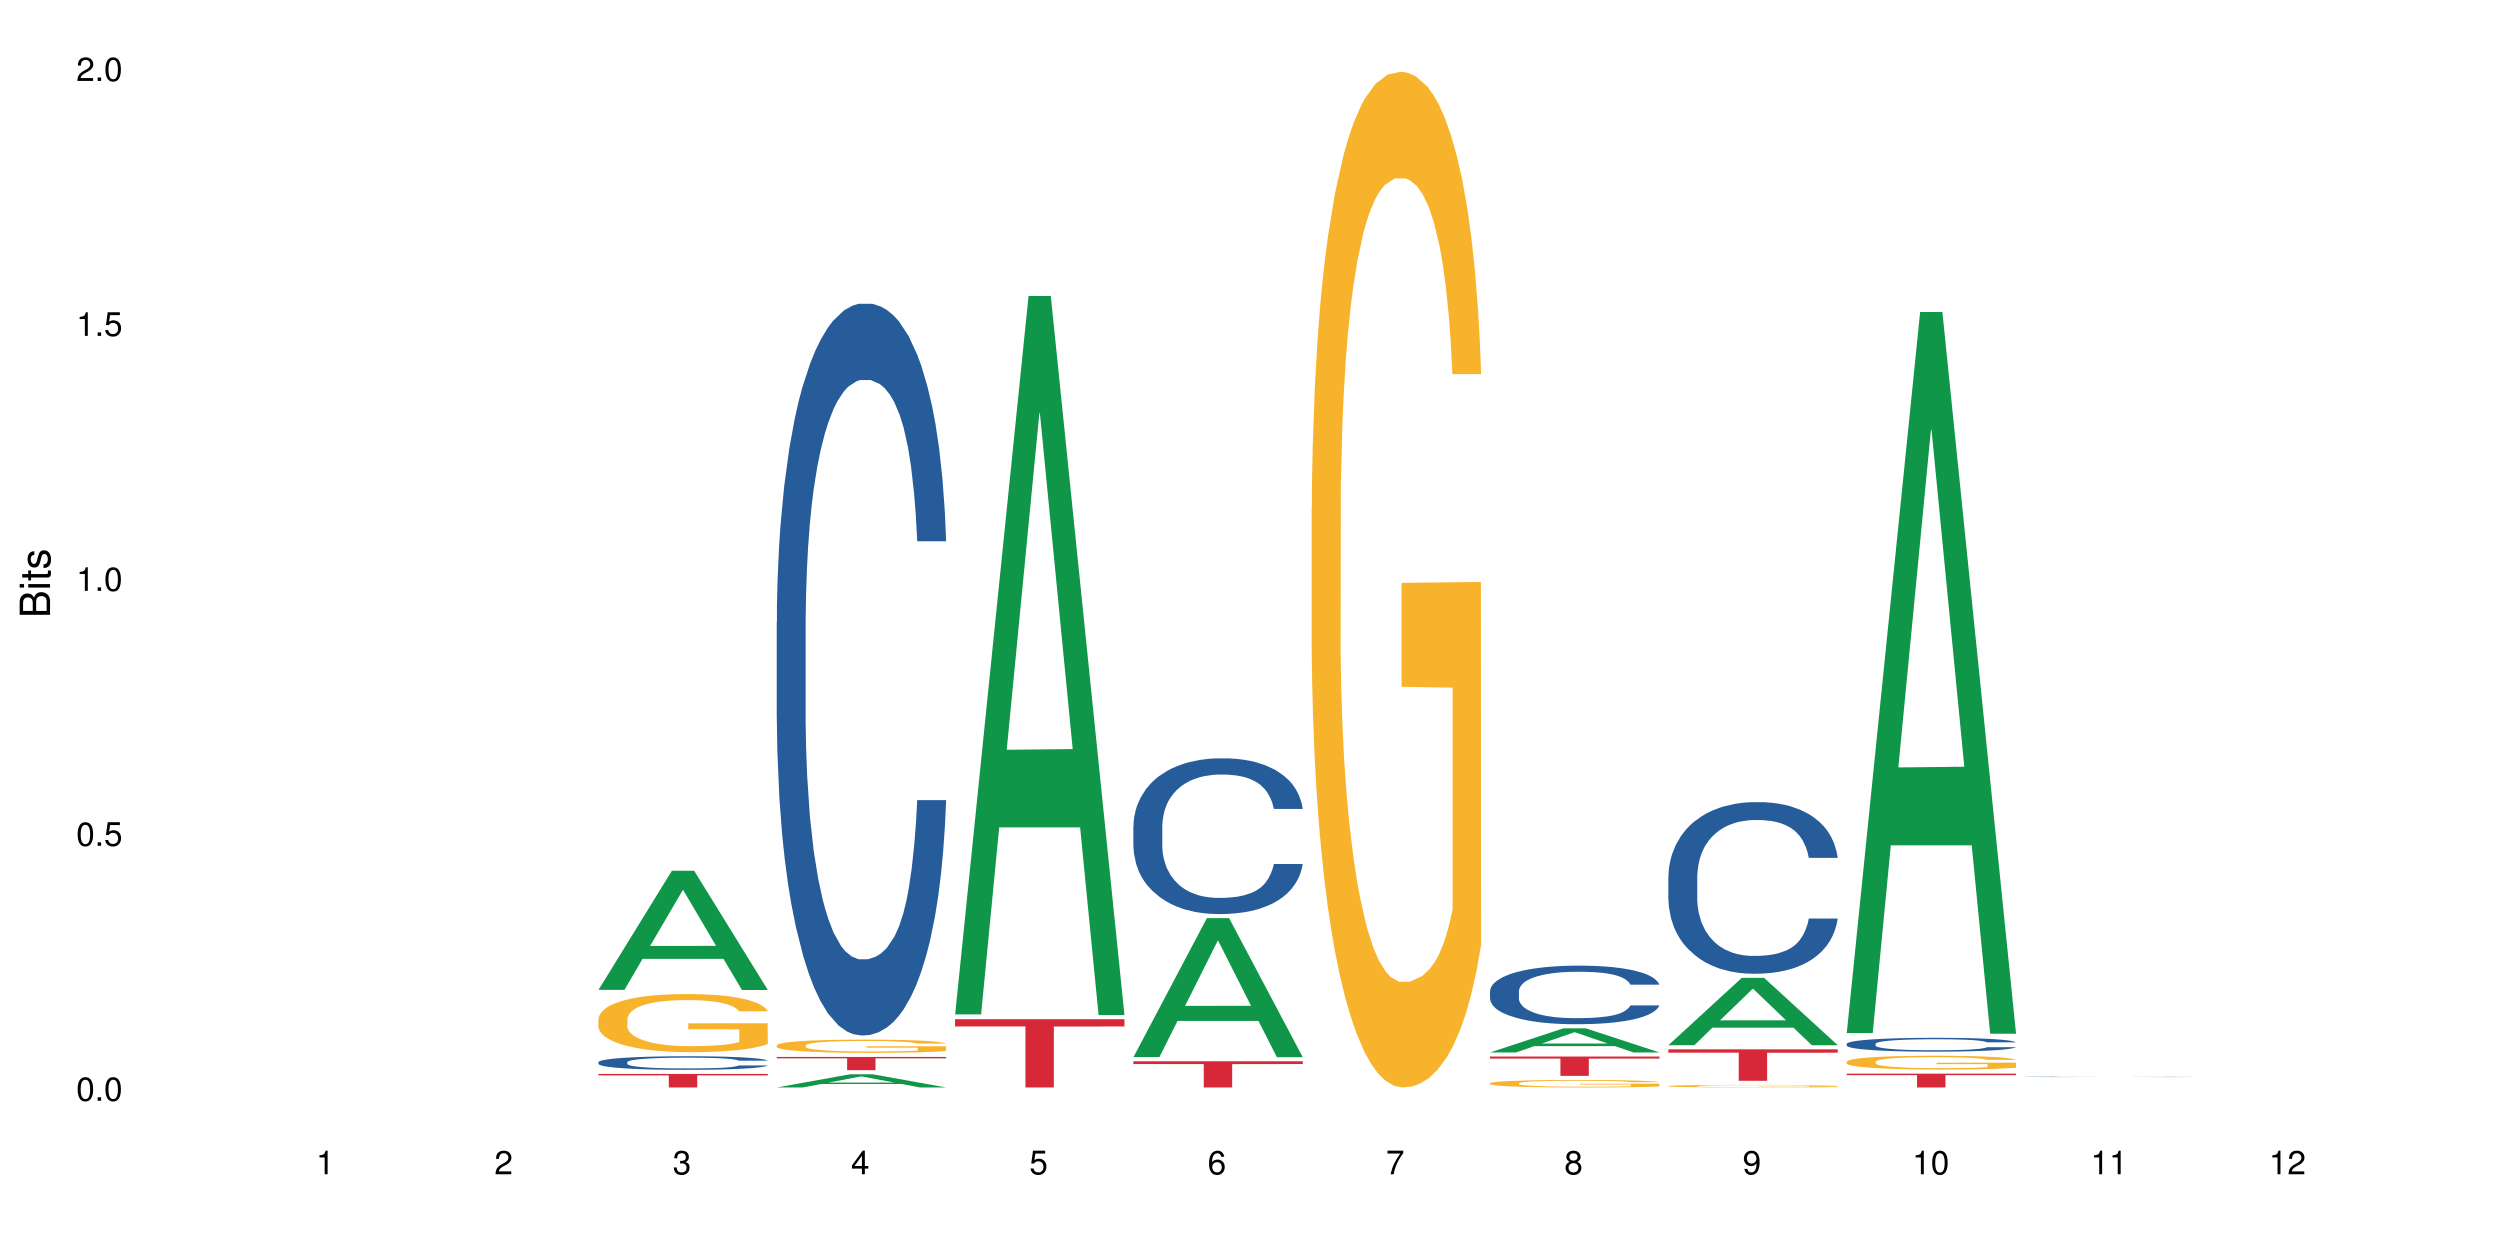 <?xml version="1.0" encoding="UTF-8"?>
<svg xmlns="http://www.w3.org/2000/svg" xmlns:xlink="http://www.w3.org/1999/xlink" width="720pt" height="360pt" viewBox="0 0 720 360" version="1.1">
<defs>
<g>
<symbol overflow="visible" id="glyph0-0">
<path style="stroke:none;" d=""/>
</symbol>
<symbol overflow="visible" id="glyph0-1">
<path style="stroke:none;" d="M 2.641 -6.797 C 2 -6.797 1.422 -6.531 1.078 -6.047 C 0.641 -5.453 0.406 -4.547 0.406 -3.297 C 0.406 -1 1.188 0.219 2.641 0.219 C 4.078 0.219 4.859 -1 4.859 -3.234 C 4.859 -4.562 4.656 -5.438 4.203 -6.047 C 3.844 -6.531 3.281 -6.797 2.641 -6.797 Z M 2.641 -6.047 C 3.547 -6.047 4 -5.125 4 -3.312 C 4 -1.375 3.562 -0.484 2.625 -0.484 C 1.734 -0.484 1.281 -1.422 1.281 -3.281 C 1.281 -5.141 1.734 -6.047 2.641 -6.047 Z M 2.641 -6.047 "/>
</symbol>
<symbol overflow="visible" id="glyph0-2">
<path style="stroke:none;" d="M 1.828 -1 L 0.828 -1 L 0.828 0 L 1.828 0 Z M 1.828 -1 "/>
</symbol>
<symbol overflow="visible" id="glyph0-3">
<path style="stroke:none;" d="M 4.562 -6.797 L 1.062 -6.797 L 0.547 -3.094 L 1.328 -3.094 C 1.719 -3.562 2.047 -3.734 2.578 -3.734 C 3.484 -3.734 4.062 -3.109 4.062 -2.094 C 4.062 -1.125 3.484 -0.531 2.578 -0.531 C 1.828 -0.531 1.375 -0.906 1.188 -1.672 L 0.328 -1.672 C 0.453 -1.109 0.547 -0.844 0.75 -0.594 C 1.125 -0.078 1.828 0.219 2.594 0.219 C 3.969 0.219 4.922 -0.781 4.922 -2.219 C 4.922 -3.562 4.031 -4.484 2.719 -4.484 C 2.25 -4.484 1.859 -4.359 1.469 -4.062 L 1.734 -5.969 L 4.562 -5.969 Z M 4.562 -6.797 "/>
</symbol>
<symbol overflow="visible" id="glyph0-4">
<path style="stroke:none;" d="M 2.484 -4.844 L 2.484 0 L 3.328 0 L 3.328 -6.797 L 2.766 -6.797 C 2.469 -5.75 2.281 -5.609 0.984 -5.453 L 0.984 -4.844 Z M 2.484 -4.844 "/>
</symbol>
<symbol overflow="visible" id="glyph0-5">
<path style="stroke:none;" d="M 4.859 -0.828 L 1.281 -0.828 C 1.359 -1.391 1.672 -1.75 2.5 -2.234 L 3.469 -2.75 C 4.406 -3.266 4.906 -3.969 4.906 -4.812 C 4.906 -5.375 4.672 -5.906 4.266 -6.266 C 3.859 -6.625 3.375 -6.797 2.719 -6.797 C 1.859 -6.797 1.219 -6.5 0.844 -5.922 C 0.609 -5.562 0.5 -5.125 0.484 -4.438 L 1.328 -4.438 C 1.359 -4.906 1.406 -5.188 1.531 -5.406 C 1.75 -5.812 2.188 -6.062 2.703 -6.062 C 3.469 -6.062 4.031 -5.516 4.031 -4.781 C 4.031 -4.25 3.719 -3.797 3.125 -3.438 L 2.234 -2.938 C 0.812 -2.141 0.406 -1.5 0.328 0 L 4.859 0 Z M 4.859 -0.828 "/>
</symbol>
<symbol overflow="visible" id="glyph0-6">
<path style="stroke:none;" d="M 2.125 -3.125 L 2.578 -3.125 C 3.516 -3.125 3.984 -2.703 3.984 -1.891 C 3.984 -1.031 3.469 -0.531 2.578 -0.531 C 1.656 -0.531 1.203 -0.984 1.156 -1.969 L 0.312 -1.969 C 0.344 -1.422 0.438 -1.078 0.609 -0.766 C 0.953 -0.109 1.625 0.219 2.547 0.219 C 3.953 0.219 4.859 -0.609 4.859 -1.906 C 4.859 -2.766 4.516 -3.25 3.703 -3.516 C 4.344 -3.766 4.656 -4.25 4.656 -4.938 C 4.656 -6.109 3.875 -6.797 2.578 -6.797 C 1.203 -6.797 0.484 -6.047 0.453 -4.609 L 1.297 -4.609 C 1.312 -5.016 1.344 -5.25 1.453 -5.453 C 1.641 -5.828 2.062 -6.062 2.594 -6.062 C 3.344 -6.062 3.797 -5.625 3.797 -4.906 C 3.797 -4.422 3.609 -4.141 3.25 -3.984 C 3.016 -3.891 2.719 -3.844 2.125 -3.844 Z M 2.125 -3.125 "/>
</symbol>
<symbol overflow="visible" id="glyph0-7">
<path style="stroke:none;" d="M 3.141 -1.625 L 3.141 0 L 3.984 0 L 3.984 -1.625 L 4.984 -1.625 L 4.984 -2.391 L 3.984 -2.391 L 3.984 -6.797 L 3.359 -6.797 L 0.266 -2.516 L 0.266 -1.625 Z M 3.141 -2.391 L 1 -2.391 L 3.141 -5.359 Z M 3.141 -2.391 "/>
</symbol>
<symbol overflow="visible" id="glyph0-8">
<path style="stroke:none;" d="M 4.781 -5.031 C 4.609 -6.141 3.891 -6.797 2.844 -6.797 C 2.094 -6.797 1.422 -6.438 1.031 -5.828 C 0.609 -5.172 0.406 -4.344 0.406 -3.094 C 0.406 -1.953 0.578 -1.234 0.984 -0.625 C 1.359 -0.078 1.953 0.219 2.703 0.219 C 3.984 0.219 4.922 -0.734 4.922 -2.078 C 4.922 -3.344 4.062 -4.234 2.844 -4.234 C 2.172 -4.234 1.641 -3.969 1.281 -3.469 C 1.281 -5.125 1.828 -6.047 2.797 -6.047 C 3.391 -6.047 3.797 -5.672 3.938 -5.031 Z M 2.734 -3.484 C 3.547 -3.484 4.062 -2.922 4.062 -2 C 4.062 -1.156 3.484 -0.531 2.703 -0.531 C 1.922 -0.531 1.328 -1.188 1.328 -2.047 C 1.328 -2.891 1.906 -3.484 2.734 -3.484 Z M 2.734 -3.484 "/>
</symbol>
<symbol overflow="visible" id="glyph0-9">
<path style="stroke:none;" d="M 4.984 -6.797 L 0.438 -6.797 L 0.438 -5.969 L 4.109 -5.969 C 2.5 -3.656 1.828 -2.234 1.328 0 L 2.219 0 C 2.594 -2.172 3.453 -4.047 4.984 -6.094 Z M 4.984 -6.797 "/>
</symbol>
<symbol overflow="visible" id="glyph0-10">
<path style="stroke:none;" d="M 3.75 -3.578 C 4.453 -4 4.688 -4.344 4.688 -4.984 C 4.688 -6.047 3.844 -6.797 2.641 -6.797 C 1.438 -6.797 0.594 -6.047 0.594 -4.984 C 0.594 -4.359 0.828 -4.016 1.516 -3.578 C 0.734 -3.203 0.359 -2.641 0.359 -1.891 C 0.359 -0.641 1.297 0.219 2.641 0.219 C 3.984 0.219 4.922 -0.641 4.922 -1.875 C 4.922 -2.641 4.531 -3.203 3.75 -3.578 Z M 2.641 -6.047 C 3.359 -6.047 3.812 -5.625 3.812 -4.969 C 3.812 -4.344 3.344 -3.922 2.641 -3.922 C 1.922 -3.922 1.453 -4.344 1.453 -4.984 C 1.453 -5.625 1.922 -6.047 2.641 -6.047 Z M 2.641 -3.203 C 3.484 -3.203 4.062 -2.672 4.062 -1.875 C 4.062 -1.062 3.484 -0.531 2.625 -0.531 C 1.797 -0.531 1.219 -1.078 1.219 -1.875 C 1.219 -2.672 1.797 -3.203 2.641 -3.203 Z M 2.641 -3.203 "/>
</symbol>
<symbol overflow="visible" id="glyph0-11">
<path style="stroke:none;" d="M 0.516 -1.547 C 0.672 -0.438 1.406 0.219 2.438 0.219 C 3.188 0.219 3.859 -0.141 4.266 -0.75 C 4.688 -1.406 4.891 -2.25 4.891 -3.484 C 4.891 -4.625 4.703 -5.359 4.312 -5.953 C 3.938 -6.5 3.344 -6.797 2.594 -6.797 C 1.297 -6.797 0.359 -5.844 0.359 -4.516 C 0.359 -3.25 1.234 -2.344 2.453 -2.344 C 3.094 -2.344 3.562 -2.578 4.016 -3.109 C 4 -1.453 3.469 -0.531 2.5 -0.531 C 1.906 -0.531 1.484 -0.906 1.359 -1.547 Z M 2.578 -6.062 C 3.375 -6.062 3.969 -5.406 3.969 -4.531 C 3.969 -3.688 3.375 -3.094 2.547 -3.094 C 1.734 -3.094 1.234 -3.672 1.234 -4.578 C 1.234 -5.438 1.797 -6.062 2.578 -6.062 Z M 2.578 -6.062 "/>
</symbol>
<symbol overflow="visible" id="glyph1-0">
<path style="stroke:none;" d=""/>
</symbol>
<symbol overflow="visible" id="glyph1-1">
<path style="stroke:none;" d="M 0 -0.953 L 0 -4.891 C 0 -5.719 -0.234 -6.344 -0.734 -6.797 C -1.188 -7.234 -1.812 -7.469 -2.5 -7.469 C -3.547 -7.469 -4.188 -7 -4.625 -5.875 C -4.984 -6.672 -5.641 -7.094 -6.531 -7.094 C -7.156 -7.094 -7.734 -6.859 -8.141 -6.391 C -8.562 -5.938 -8.75 -5.344 -8.75 -4.5 L -8.75 -0.953 Z M -4.984 -2.062 L -7.766 -2.062 L -7.766 -4.219 C -7.766 -4.844 -7.688 -5.203 -7.453 -5.5 C -7.219 -5.812 -6.859 -5.969 -6.375 -5.969 C -5.906 -5.969 -5.531 -5.812 -5.297 -5.5 C -5.062 -5.203 -4.984 -4.844 -4.984 -4.219 Z M -0.984 -2.062 L -4 -2.062 L -4 -4.781 C -4 -5.328 -3.859 -5.688 -3.578 -5.953 C -3.297 -6.219 -2.922 -6.359 -2.484 -6.359 C -2.062 -6.359 -1.688 -6.219 -1.406 -5.953 C -1.109 -5.688 -0.984 -5.328 -0.984 -4.781 Z M -0.984 -2.062 "/>
</symbol>
<symbol overflow="visible" id="glyph1-2">
<path style="stroke:none;" d="M -6.281 -1.797 L -6.281 -0.797 L 0 -0.797 L 0 -1.797 Z M -8.75 -1.797 L -8.75 -0.797 L -7.484 -0.797 L -7.484 -1.797 Z M -8.75 -1.797 "/>
</symbol>
<symbol overflow="visible" id="glyph1-3">
<path style="stroke:none;" d="M -6.281 -3.047 L -6.281 -2.016 L -8.016 -2.016 L -8.016 -1.016 L -6.281 -1.016 L -6.281 -0.172 L -5.469 -0.172 L -5.469 -1.016 L -0.719 -1.016 C -0.078 -1.016 0.281 -1.453 0.281 -2.234 C 0.281 -2.469 0.25 -2.719 0.188 -3.047 L -0.641 -3.047 C -0.609 -2.922 -0.594 -2.766 -0.594 -2.562 C -0.594 -2.141 -0.719 -2.016 -1.156 -2.016 L -5.469 -2.016 L -5.469 -3.047 Z M -6.281 -3.047 "/>
</symbol>
<symbol overflow="visible" id="glyph1-4">
<path style="stroke:none;" d="M -4.531 -5.25 C -5.766 -5.25 -6.469 -4.422 -6.469 -2.969 C -6.469 -1.516 -5.719 -0.562 -4.547 -0.562 C -3.562 -0.562 -3.094 -1.062 -2.734 -2.562 L -2.516 -3.484 C -2.344 -4.188 -2.094 -4.469 -1.625 -4.469 C -1.047 -4.469 -0.641 -3.875 -0.641 -3 C -0.641 -2.453 -0.797 -2 -1.062 -1.75 C -1.25 -1.594 -1.422 -1.531 -1.875 -1.469 L -1.875 -0.406 C -0.422 -0.453 0.281 -1.266 0.281 -2.922 C 0.281 -4.5 -0.5 -5.516 -1.719 -5.516 C -2.656 -5.516 -3.172 -4.984 -3.469 -3.734 L -3.703 -2.766 C -3.891 -1.953 -4.156 -1.609 -4.594 -1.609 C -5.172 -1.609 -5.547 -2.125 -5.547 -2.938 C -5.547 -3.75 -5.203 -4.172 -4.531 -4.203 Z M -4.531 -5.25 "/>
</symbol>
</g>
</defs>
<g id="surface106994">
<rect x="0" y="0" width="720" height="360" style="fill:rgb(100%,100%,100%);fill-opacity:1;stroke:none;"/>
<path style=" stroke:none;fill-rule:nonzero;fill:rgb(6.275%,58.824%,28.235%);fill-opacity:1;" d="M 172.344 285.082 L 172.395 285.051 L 193.504 250.773 L 199.914 250.773 L 221.129 285.113 L 213.676 285.113 L 208.359 276.148 L 185.059 276.148 L 179.848 285.082 L 172.344 285.082 L 187.301 272.441 L 206.223 272.41 L 196.789 256.383 L 196.684 256.352 L 196.578 256.449 L 187.25 272.41 L 187.301 272.441 Z M 172.344 285.082 "/>
<path style=" stroke:none;fill-rule:nonzero;fill:rgb(14.51%,36.078%,60%);fill-opacity:1;" d="M 172.344 305.906 L 172.402 305.902 L 172.402 305.816 L 172.578 305.68 L 172.996 305.508 L 173.414 305.391 L 174.484 305.18 L 175.973 304.977 L 177.52 304.82 L 178.648 304.727 L 179.66 304.656 L 181.98 304.523 L 183.469 304.457 L 185.074 304.395 L 187.039 304.332 L 188.465 304.297 L 191.68 304.242 L 194.059 304.215 L 195.902 304.207 L 199.891 304.207 L 202.27 304.219 L 203.996 304.238 L 205.898 304.266 L 207.504 304.297 L 210.301 304.375 L 212.801 304.477 L 213.93 304.535 L 215.715 304.645 L 217.086 304.75 L 218.035 304.844 L 219.109 304.977 L 220.059 305.137 L 220.773 305.32 L 221.129 305.473 L 212.801 305.473 L 212.383 305.332 L 211.906 305.219 L 211.016 305.074 L 210.125 304.969 L 208.875 304.867 L 207.742 304.797 L 206.195 304.73 L 204.828 304.688 L 203.398 304.656 L 202.031 304.633 L 199.414 304.613 L 196.379 304.613 L 195.25 304.621 L 192.93 304.648 L 191.68 304.672 L 189.895 304.723 L 188.645 304.77 L 187.156 304.84 L 186.145 304.902 L 184.895 304.996 L 184.004 305.078 L 182.992 305.195 L 182.398 305.285 L 181.863 305.383 L 181.387 305.504 L 181.027 305.629 L 180.789 305.758 L 180.672 305.887 L 180.672 306.441 L 180.789 306.57 L 181.09 306.719 L 181.863 306.938 L 182.992 307.129 L 184.301 307.277 L 185.551 307.383 L 186.266 307.434 L 187.215 307.492 L 188.703 307.562 L 190.848 307.633 L 192.094 307.664 L 194 307.691 L 195.961 307.707 L 198.582 307.707 L 200.902 307.691 L 202.449 307.672 L 204.055 307.645 L 206.258 307.586 L 207.625 307.527 L 208.812 307.461 L 209.707 307.391 L 210.301 307.336 L 211.195 307.223 L 211.906 307.102 L 212.445 306.977 L 212.801 306.855 L 221.129 306.855 L 220.773 307 L 220.238 307.137 L 219.703 307.242 L 218.871 307.367 L 217.918 307.477 L 216.551 307.602 L 215.418 307.684 L 213.93 307.773 L 212.562 307.84 L 211.074 307.902 L 208.875 307.973 L 207.445 308.008 L 205.898 308.043 L 204.055 308.07 L 201.734 308.094 L 199.234 308.109 L 196.914 308.113 L 194.414 308.105 L 192.57 308.09 L 190.133 308.059 L 187.098 307.996 L 184.895 307.926 L 183.172 307.859 L 181.684 307.789 L 180.016 307.691 L 177.875 307.535 L 176.566 307.414 L 175.672 307.312 L 174.664 307.172 L 173.949 307.047 L 173.117 306.848 L 172.52 306.594 L 172.344 306.398 Z M 172.344 305.906 "/>
<path style=" stroke:none;fill-rule:nonzero;fill:rgb(96.863%,70.196%,16.863%);fill-opacity:1;" d="M 172.344 293.461 L 172.402 293.445 L 172.402 293.137 L 172.641 292.449 L 173.234 291.504 L 174.008 290.723 L 174.84 290.109 L 175.375 289.789 L 176.27 289.332 L 177.043 288.996 L 179.004 288.309 L 181.504 287.664 L 182.875 287.391 L 184.422 287.129 L 186.621 286.84 L 187.633 286.73 L 190.727 286.488 L 194.238 286.336 L 198.105 286.289 L 199.891 286.305 L 202.328 286.367 L 205.66 286.535 L 207.566 286.688 L 209.051 286.84 L 210.598 287.039 L 212.504 287.344 L 214.289 287.711 L 215.715 288.078 L 217.145 288.535 L 218.336 289.027 L 219.344 289.562 L 220.238 290.203 L 220.773 290.738 L 221.129 291.273 L 212.859 291.273 L 212.383 290.738 L 211.848 290.324 L 210.957 289.82 L 210.062 289.453 L 209.172 289.164 L 207.504 288.766 L 206.078 288.52 L 204.293 288.309 L 202.566 288.168 L 200.605 288.078 L 199.414 288.047 L 196.262 288.047 L 193.402 288.152 L 191.738 288.277 L 190.547 288.398 L 188.883 288.629 L 187.871 288.812 L 187.277 288.934 L 185.492 289.406 L 184.301 289.836 L 183.648 290.125 L 182.812 290.586 L 182.219 290.996 L 181.562 291.609 L 181.207 292.066 L 180.73 293.109 L 180.672 295.859 L 180.852 296.441 L 181.207 297.066 L 181.684 297.617 L 182.398 298.199 L 183.109 298.641 L 184.359 299.238 L 185.43 299.637 L 186.266 299.895 L 187.871 300.309 L 188.527 300.445 L 190.074 300.723 L 191.68 300.938 L 193.641 301.121 L 195.129 301.211 L 197.508 301.289 L 200.543 301.289 L 204.113 301.195 L 206.375 301.074 L 207.922 300.949 L 208.934 300.844 L 210.184 300.676 L 211.074 300.523 L 211.906 300.355 L 212.918 300.094 L 212.918 296.441 L 198.223 296.426 L 198.223 294.715 L 221.07 294.699 L 221.129 300.676 L 219.883 301.09 L 218.336 301.484 L 216.848 301.793 L 215.301 302.051 L 213.098 302.344 L 211.312 302.527 L 208.578 302.738 L 206.078 302.879 L 203.461 302.969 L 201.141 303.016 L 198.402 303.031 L 195.961 303 L 193.344 302.906 L 191.262 302.785 L 189.359 302.633 L 187.453 302.434 L 185.074 302.113 L 183.527 301.852 L 181.922 301.531 L 180.316 301.148 L 178.887 300.738 L 177.934 300.418 L 176.984 300.051 L 175.973 299.59 L 175.02 299.07 L 174.305 298.598 L 173.652 298.062 L 173.176 297.559 L 172.699 296.867 L 172.461 296.32 L 172.344 295.844 Z M 172.344 293.461 "/>
<path style=" stroke:none;fill-rule:nonzero;fill:rgb(83.922%,15.686%,22.353%);fill-opacity:1;" d="M 172.344 309.289 L 221.129 309.289 L 221.129 309.707 L 200.797 309.711 L 200.797 313.195 L 192.617 313.195 L 192.617 309.715 L 192.496 309.707 L 172.344 309.707 Z M 172.344 309.289 "/>
<path style=" stroke:none;fill-rule:nonzero;fill:rgb(6.275%,58.824%,28.235%);fill-opacity:1;" d="M 223.699 313.191 L 223.75 313.188 L 244.859 309.383 L 251.273 309.383 L 272.488 313.195 L 265.031 313.195 L 259.715 312.199 L 236.418 312.199 L 231.203 313.191 L 223.699 313.191 L 238.656 311.789 L 257.578 311.785 L 248.145 310.008 L 248.039 310.004 L 247.938 310.016 L 238.605 311.785 L 238.656 311.789 Z M 223.699 313.191 "/>
<path style=" stroke:none;fill-rule:nonzero;fill:rgb(14.51%,36.078%,60%);fill-opacity:1;" d="M 223.699 179.188 L 223.758 178.992 L 223.758 174.371 L 223.938 167.051 L 224.352 157.805 L 224.77 151.445 L 225.84 140.082 L 227.328 129.102 L 228.875 120.625 L 230.004 115.617 L 231.016 111.762 L 233.336 104.637 L 234.824 100.977 L 236.43 97.699 L 238.395 94.426 L 239.82 92.5 L 243.035 89.418 L 245.414 88.07 L 247.258 87.492 L 251.246 87.492 L 253.625 88.262 L 255.352 89.227 L 257.254 90.766 L 258.863 92.5 L 261.656 96.738 L 264.156 102.133 L 265.289 105.215 L 267.074 111.188 L 268.441 116.965 L 269.395 121.973 L 270.465 129.102 L 271.414 137.77 L 272.129 147.594 L 272.488 155.879 L 264.156 155.879 L 263.742 148.172 L 263.266 142.199 L 262.371 134.301 L 261.48 128.715 L 260.23 123.129 L 259.102 119.469 L 257.551 115.809 L 256.184 113.496 L 254.758 111.762 L 253.387 110.609 L 250.77 109.453 L 247.734 109.453 L 246.605 109.836 L 244.285 111.379 L 243.035 112.727 L 241.25 115.422 L 240 117.93 L 238.512 121.781 L 237.5 125.055 L 236.254 130.062 L 235.359 134.496 L 234.348 140.852 L 233.754 145.668 L 233.219 151.062 L 232.742 157.418 L 232.387 164.16 L 232.148 171.289 L 232.027 178.223 L 232.027 208.082 L 232.148 215.016 L 232.445 223.109 L 233.219 234.859 L 234.348 245.07 L 235.656 253.16 L 236.906 258.938 L 237.621 261.637 L 238.574 264.719 L 240.059 268.57 L 242.203 272.422 L 243.453 273.965 L 245.355 275.504 L 247.32 276.277 L 249.938 276.277 L 252.258 275.504 L 253.805 274.543 L 255.41 273 L 257.613 269.727 L 258.98 266.645 L 260.172 262.984 L 261.062 259.324 L 261.656 256.242 L 262.551 250.27 L 263.266 243.719 L 263.801 236.977 L 264.156 230.43 L 272.488 230.43 L 272.129 238.133 L 271.594 245.648 L 271.059 251.234 L 270.227 257.977 L 269.273 263.945 L 267.906 270.691 L 266.773 275.121 L 265.289 279.938 L 263.918 283.598 L 262.43 286.871 L 260.23 290.723 L 258.801 292.648 L 257.254 294.383 L 255.41 295.926 L 253.09 297.273 L 250.59 298.043 L 248.27 298.238 L 245.773 297.852 L 243.926 297.082 L 241.488 295.348 L 238.453 291.879 L 236.254 288.219 L 234.527 284.559 L 233.039 280.707 L 231.375 275.504 L 229.23 267.031 L 227.922 260.48 L 227.031 255.086 L 226.02 247.574 L 225.305 240.832 L 224.473 230.043 L 223.875 216.367 L 223.699 205.77 Z M 223.699 179.188 "/>
<path style=" stroke:none;fill-rule:nonzero;fill:rgb(96.863%,70.196%,16.863%);fill-opacity:1;" d="M 223.699 301.043 L 223.758 301.039 L 223.758 300.973 L 223.996 300.812 L 224.59 300.598 L 225.363 300.422 L 226.195 300.281 L 226.734 300.207 L 227.625 300.105 L 228.398 300.027 L 230.363 299.871 L 232.859 299.727 L 234.23 299.664 L 235.777 299.602 L 237.977 299.535 L 238.988 299.512 L 242.082 299.457 L 245.594 299.422 L 249.461 299.41 L 251.246 299.414 L 253.684 299.43 L 257.016 299.469 L 258.922 299.504 L 260.41 299.535 L 261.957 299.582 L 263.859 299.652 L 265.645 299.734 L 267.074 299.82 L 268.5 299.922 L 269.691 300.035 L 270.703 300.156 L 271.594 300.301 L 272.129 300.426 L 272.488 300.547 L 264.215 300.547 L 263.742 300.426 L 263.203 300.332 L 262.312 300.215 L 261.422 300.133 L 260.527 300.066 L 258.863 299.977 L 257.434 299.918 L 255.648 299.871 L 253.922 299.84 L 251.961 299.82 L 250.77 299.812 L 247.617 299.812 L 244.762 299.836 L 243.094 299.863 L 241.906 299.891 L 240.238 299.945 L 239.227 299.984 L 238.633 300.016 L 236.848 300.121 L 235.656 300.219 L 235.004 300.285 L 234.168 300.391 L 233.574 300.484 L 232.922 300.621 L 232.562 300.727 L 232.086 300.965 L 232.027 301.59 L 232.207 301.723 L 232.562 301.867 L 233.039 301.992 L 233.754 302.125 L 234.469 302.223 L 235.719 302.359 L 236.789 302.449 L 237.621 302.508 L 239.227 302.602 L 239.883 302.637 L 241.43 302.699 L 243.035 302.746 L 245 302.789 L 246.484 302.809 L 248.867 302.828 L 251.898 302.828 L 255.469 302.805 L 257.73 302.777 L 259.277 302.75 L 260.289 302.727 L 261.539 302.688 L 262.43 302.652 L 263.266 302.613 L 264.277 302.555 L 264.277 301.723 L 249.578 301.719 L 249.578 301.328 L 272.426 301.324 L 272.488 302.688 L 271.238 302.781 L 269.691 302.871 L 268.203 302.941 L 266.656 303 L 264.453 303.066 L 262.668 303.109 L 259.934 303.156 L 257.434 303.188 L 254.816 303.211 L 252.496 303.219 L 249.758 303.223 L 247.32 303.215 L 244.699 303.195 L 242.617 303.168 L 240.715 303.133 L 238.812 303.086 L 236.43 303.016 L 234.883 302.957 L 233.277 302.883 L 231.672 302.797 L 230.242 302.699 L 229.293 302.629 L 228.34 302.543 L 227.328 302.441 L 226.375 302.32 L 225.66 302.215 L 225.008 302.094 L 224.531 301.977 L 224.055 301.82 L 223.816 301.695 L 223.699 301.586 Z M 223.699 301.043 "/>
<path style=" stroke:none;fill-rule:nonzero;fill:rgb(83.922%,15.686%,22.353%);fill-opacity:1;" d="M 223.699 304.398 L 272.488 304.398 L 272.488 304.805 L 252.152 304.809 L 252.152 308.211 L 243.973 308.211 L 243.973 304.812 L 243.855 304.805 L 223.699 304.805 Z M 223.699 304.398 "/>
<path style=" stroke:none;fill-rule:nonzero;fill:rgb(6.275%,58.824%,28.235%);fill-opacity:1;" d="M 275.055 292.152 L 275.105 291.957 L 296.219 85.25 L 302.629 85.25 L 323.844 292.348 L 316.391 292.348 L 311.074 238.285 L 287.773 238.285 L 282.559 292.152 L 275.055 292.152 L 290.016 215.926 L 308.934 215.73 L 299.5 119.086 L 299.398 118.891 L 299.293 119.473 L 289.961 215.73 L 290.016 215.926 Z M 275.055 292.152 "/>
<path style=" stroke:none;fill-rule:nonzero;fill:rgb(83.922%,15.686%,22.353%);fill-opacity:1;" d="M 275.055 293.52 L 323.844 293.52 L 323.844 295.625 L 303.508 295.645 L 303.508 313.195 L 295.328 313.195 L 295.328 295.664 L 295.211 295.625 L 275.055 295.625 Z M 275.055 293.52 "/>
<path style=" stroke:none;fill-rule:nonzero;fill:rgb(6.275%,58.824%,28.235%);fill-opacity:1;" d="M 326.41 304.434 L 326.465 304.398 L 347.574 264.43 L 353.984 264.43 L 375.199 304.473 L 367.746 304.473 L 362.43 294.02 L 339.129 294.02 L 333.918 304.434 L 326.41 304.434 L 341.371 289.695 L 360.293 289.66 L 350.855 270.973 L 350.754 270.934 L 350.648 271.047 L 341.32 289.66 L 341.371 289.695 Z M 326.41 304.434 "/>
<path style=" stroke:none;fill-rule:nonzero;fill:rgb(14.51%,36.078%,60%);fill-opacity:1;" d="M 326.41 237.926 L 326.469 237.887 L 326.469 236.902 L 326.648 235.344 L 327.066 233.375 L 327.48 232.023 L 328.555 229.605 L 330.039 227.27 L 331.586 225.465 L 332.719 224.402 L 333.73 223.582 L 336.051 222.066 L 337.535 221.285 L 339.145 220.59 L 341.105 219.895 L 342.535 219.484 L 345.746 218.828 L 348.129 218.539 L 349.973 218.418 L 353.957 218.418 L 356.34 218.582 L 358.062 218.785 L 359.969 219.113 L 361.574 219.484 L 364.371 220.383 L 366.871 221.531 L 368 222.188 L 369.785 223.457 L 371.152 224.688 L 372.105 225.754 L 373.176 227.27 L 374.129 229.113 L 374.844 231.203 L 375.199 232.965 L 366.871 232.965 L 366.453 231.328 L 365.977 230.059 L 365.086 228.375 L 364.191 227.188 L 362.941 226 L 361.812 225.223 L 360.266 224.441 L 358.898 223.949 L 357.469 223.582 L 356.102 223.336 L 353.484 223.09 L 350.449 223.09 L 349.316 223.172 L 346.996 223.5 L 345.746 223.785 L 343.961 224.359 L 342.715 224.895 L 341.227 225.711 L 340.215 226.41 L 338.965 227.477 L 338.074 228.418 L 337.062 229.77 L 336.465 230.793 L 335.93 231.941 L 335.453 233.293 L 335.098 234.73 L 334.859 236.246 L 334.742 237.723 L 334.742 244.074 L 334.859 245.551 L 335.156 247.27 L 335.93 249.77 L 337.062 251.941 L 338.371 253.664 L 339.621 254.895 L 340.332 255.469 L 341.285 256.121 L 342.773 256.941 L 344.914 257.762 L 346.164 258.09 L 348.066 258.418 L 350.031 258.582 L 352.648 258.582 L 354.969 258.418 L 356.516 258.215 L 358.125 257.887 L 360.324 257.188 L 361.691 256.531 L 362.883 255.754 L 363.777 254.977 L 364.371 254.32 L 365.262 253.051 L 365.977 251.656 L 366.512 250.223 L 366.871 248.828 L 375.199 248.828 L 374.844 250.469 L 374.309 252.066 L 373.77 253.254 L 372.938 254.688 L 371.988 255.957 L 370.617 257.395 L 369.488 258.336 L 368 259.359 L 366.633 260.141 L 365.145 260.836 L 362.941 261.656 L 361.516 262.066 L 359.969 262.434 L 358.125 262.762 L 355.805 263.051 L 353.305 263.215 L 350.984 263.254 L 348.484 263.172 L 346.641 263.008 L 344.199 262.641 L 341.168 261.902 L 338.965 261.121 L 337.238 260.344 L 335.754 259.523 L 334.086 258.418 L 331.945 256.613 L 330.637 255.223 L 329.742 254.074 L 328.73 252.477 L 328.016 251.039 L 327.184 248.746 L 326.59 245.836 L 326.41 243.582 Z M 326.41 237.926 "/>
<path style=" stroke:none;fill-rule:nonzero;fill:rgb(83.922%,15.686%,22.353%);fill-opacity:1;" d="M 326.41 305.648 L 375.199 305.648 L 375.199 306.457 L 354.867 306.461 L 354.867 313.195 L 346.684 313.195 L 346.684 306.469 L 346.566 306.457 L 326.41 306.457 Z M 326.41 305.648 "/>
<path style=" stroke:none;fill-rule:nonzero;fill:rgb(96.863%,70.196%,16.863%);fill-opacity:1;" d="M 377.766 145.957 L 377.828 145.691 L 377.828 140.348 L 378.066 128.324 L 378.66 111.762 L 379.434 98.137 L 380.266 87.453 L 380.801 81.84 L 381.695 73.828 L 382.469 67.949 L 384.43 55.926 L 386.93 44.707 L 388.297 39.898 L 389.844 35.355 L 392.047 30.281 L 393.059 28.41 L 396.152 24.137 L 399.664 21.465 L 403.531 20.664 L 405.316 20.93 L 407.754 22 L 411.086 24.938 L 412.988 27.609 L 414.477 30.281 L 416.023 33.754 L 417.93 39.098 L 419.715 45.508 L 421.141 51.918 L 422.57 59.934 L 423.758 68.484 L 424.77 77.832 L 425.664 89.055 L 426.199 98.406 L 426.555 107.754 L 418.285 107.754 L 417.809 98.406 L 417.273 91.191 L 416.383 82.375 L 415.488 75.965 L 414.598 70.887 L 412.93 63.941 L 411.504 59.668 L 409.719 55.926 L 407.992 53.523 L 406.027 51.918 L 404.84 51.387 L 401.684 51.387 L 398.828 53.254 L 397.164 55.395 L 395.973 57.531 L 394.309 61.539 L 393.297 64.742 L 392.699 66.879 L 390.918 75.164 L 389.727 82.641 L 389.07 87.719 L 388.238 95.734 L 387.645 102.945 L 386.988 113.633 L 386.633 121.648 L 386.156 139.812 L 386.098 187.902 L 386.273 198.055 L 386.633 209.008 L 387.109 218.625 L 387.824 228.773 L 388.535 236.523 L 389.785 246.941 L 390.855 253.887 L 391.691 258.43 L 393.297 265.641 L 393.949 268.047 L 395.496 272.855 L 397.105 276.598 L 399.066 279.801 L 400.555 281.406 L 402.934 282.742 L 405.969 282.742 L 409.539 281.137 L 411.801 279 L 413.348 276.863 L 414.359 274.992 L 415.609 272.055 L 416.5 269.383 L 417.332 266.445 L 418.344 261.902 L 418.344 198.055 L 403.648 197.785 L 403.648 167.863 L 426.496 167.598 L 426.555 272.055 L 425.305 279.266 L 423.758 286.215 L 422.273 291.555 L 420.727 296.098 L 418.523 301.176 L 416.738 304.379 L 414 308.121 L 411.504 310.523 L 408.883 312.129 L 406.562 312.93 L 403.828 313.195 L 401.387 312.66 L 398.77 311.059 L 396.688 308.922 L 394.785 306.25 L 392.879 302.777 L 390.5 297.168 L 388.953 292.625 L 387.348 287.016 L 385.738 280.336 L 384.312 273.121 L 383.359 267.512 L 382.406 261.102 L 381.395 253.086 L 380.445 244.004 L 379.73 235.723 L 379.074 226.371 L 378.602 217.555 L 378.125 205.531 L 377.887 195.914 L 377.766 187.633 Z M 377.766 145.957 "/>
<path style=" stroke:none;fill-rule:nonzero;fill:rgb(6.275%,58.824%,28.235%);fill-opacity:1;" d="M 429.125 303.102 L 429.176 303.094 L 450.285 296.156 L 456.695 296.156 L 477.91 303.109 L 470.457 303.109 L 465.141 301.293 L 441.84 301.293 L 436.629 303.102 L 429.125 303.102 L 444.082 300.543 L 463.004 300.535 L 453.57 297.289 L 453.465 297.285 L 453.359 297.305 L 444.031 300.535 L 444.082 300.543 Z M 429.125 303.102 "/>
<path style=" stroke:none;fill-rule:nonzero;fill:rgb(14.51%,36.078%,60%);fill-opacity:1;" d="M 429.125 285.457 L 429.184 285.441 L 429.184 285.07 L 429.363 284.484 L 429.777 283.746 L 430.195 283.238 L 431.266 282.328 L 432.754 281.449 L 434.301 280.77 L 435.43 280.371 L 436.441 280.062 L 438.762 279.492 L 440.25 279.199 L 441.855 278.938 L 443.82 278.676 L 445.246 278.52 L 448.461 278.273 L 450.84 278.168 L 452.684 278.121 L 456.672 278.121 L 459.051 278.18 L 460.777 278.258 L 462.68 278.383 L 464.285 278.52 L 467.082 278.859 L 469.582 279.293 L 470.711 279.539 L 472.496 280.016 L 473.867 280.477 L 474.816 280.879 L 475.891 281.449 L 476.84 282.141 L 477.555 282.93 L 477.91 283.59 L 469.582 283.59 L 469.164 282.973 L 468.691 282.496 L 467.797 281.863 L 466.906 281.418 L 465.656 280.973 L 464.523 280.68 L 462.977 280.387 L 461.609 280.199 L 460.18 280.062 L 458.812 279.969 L 456.195 279.875 L 453.16 279.875 L 452.031 279.906 L 449.711 280.031 L 448.461 280.141 L 446.676 280.355 L 445.426 280.555 L 443.938 280.863 L 442.926 281.125 L 441.676 281.527 L 440.785 281.879 L 439.773 282.391 L 439.18 282.773 L 438.645 283.207 L 438.168 283.715 L 437.809 284.254 L 437.57 284.824 L 437.453 285.379 L 437.453 287.766 L 437.57 288.32 L 437.871 288.969 L 438.645 289.91 L 439.773 290.727 L 441.082 291.375 L 442.332 291.836 L 443.047 292.051 L 443.996 292.297 L 445.484 292.605 L 447.629 292.914 L 448.875 293.039 L 450.781 293.16 L 452.746 293.223 L 455.363 293.223 L 457.684 293.16 L 459.23 293.086 L 460.836 292.961 L 463.039 292.699 L 464.406 292.453 L 465.598 292.16 L 466.488 291.867 L 467.082 291.621 L 467.977 291.141 L 468.691 290.617 L 469.227 290.078 L 469.582 289.555 L 477.91 289.555 L 477.555 290.172 L 477.02 290.773 L 476.484 291.219 L 475.652 291.758 L 474.699 292.238 L 473.332 292.777 L 472.199 293.129 L 470.711 293.516 L 469.344 293.809 L 467.855 294.07 L 465.656 294.379 L 464.227 294.531 L 462.68 294.672 L 460.836 294.793 L 458.516 294.902 L 456.016 294.965 L 453.695 294.98 L 451.195 294.949 L 449.352 294.887 L 446.914 294.75 L 443.879 294.473 L 441.676 294.18 L 439.953 293.887 L 438.465 293.578 L 436.797 293.16 L 434.656 292.484 L 433.348 291.961 L 432.457 291.527 L 431.445 290.926 L 430.73 290.387 L 429.898 289.523 L 429.301 288.43 L 429.125 287.582 Z M 429.125 285.457 "/>
<path style=" stroke:none;fill-rule:nonzero;fill:rgb(96.863%,70.196%,16.863%);fill-opacity:1;" d="M 429.125 311.957 L 429.184 311.957 L 429.184 311.918 L 429.422 311.828 L 430.016 311.707 L 430.789 311.605 L 431.621 311.527 L 432.156 311.484 L 433.051 311.426 L 433.824 311.383 L 435.789 311.293 L 438.285 311.211 L 439.656 311.176 L 441.203 311.141 L 443.402 311.102 L 444.414 311.09 L 447.508 311.059 L 451.02 311.039 L 454.887 311.031 L 456.672 311.035 L 459.109 311.043 L 462.441 311.062 L 464.348 311.082 L 465.832 311.102 L 467.379 311.129 L 469.285 311.168 L 471.07 311.215 L 472.496 311.262 L 473.926 311.324 L 475.117 311.387 L 476.125 311.457 L 477.02 311.539 L 477.555 311.605 L 477.91 311.676 L 469.641 311.676 L 469.164 311.605 L 468.629 311.555 L 467.738 311.488 L 466.844 311.441 L 465.953 311.402 L 464.285 311.352 L 462.859 311.32 L 461.074 311.293 L 459.348 311.273 L 457.387 311.262 L 456.195 311.258 L 453.043 311.258 L 450.188 311.273 L 448.52 311.289 L 447.328 311.305 L 445.664 311.336 L 444.652 311.359 L 444.059 311.375 L 442.273 311.434 L 441.082 311.492 L 440.43 311.527 L 439.594 311.586 L 439 311.641 L 438.344 311.719 L 437.988 311.777 L 437.512 311.914 L 437.453 312.27 L 437.633 312.344 L 437.988 312.426 L 438.465 312.496 L 439.18 312.57 L 439.891 312.629 L 441.141 312.707 L 442.215 312.758 L 443.047 312.789 L 444.652 312.844 L 445.309 312.863 L 446.855 312.898 L 448.461 312.926 L 450.422 312.949 L 451.91 312.961 L 454.293 312.969 L 457.324 312.969 L 460.895 312.957 L 463.156 312.941 L 464.703 312.926 L 465.715 312.914 L 466.965 312.891 L 467.855 312.871 L 468.691 312.852 L 469.699 312.816 L 469.699 312.344 L 455.004 312.344 L 455.004 312.121 L 477.852 312.117 L 477.91 312.891 L 476.664 312.945 L 475.117 312.996 L 473.629 313.035 L 472.082 313.07 L 469.879 313.105 L 468.094 313.129 L 465.359 313.16 L 462.859 313.176 L 460.242 313.188 L 457.922 313.195 L 455.184 313.195 L 452.746 313.191 L 450.125 313.18 L 448.043 313.164 L 446.141 313.145 L 444.234 313.117 L 441.855 313.078 L 440.309 313.043 L 438.703 313.004 L 437.098 312.953 L 435.668 312.898 L 434.715 312.859 L 433.766 312.809 L 432.754 312.75 L 431.801 312.684 L 431.086 312.621 L 430.434 312.555 L 429.957 312.488 L 429.48 312.398 L 429.242 312.328 L 429.125 312.266 Z M 429.125 311.957 "/>
<path style=" stroke:none;fill-rule:nonzero;fill:rgb(83.922%,15.686%,22.353%);fill-opacity:1;" d="M 429.125 304.281 L 477.91 304.281 L 477.91 304.879 L 457.578 304.887 L 457.578 309.859 L 449.398 309.859 L 449.398 304.891 L 449.277 304.879 L 429.125 304.879 Z M 429.125 304.281 "/>
<path style=" stroke:none;fill-rule:nonzero;fill:rgb(6.275%,58.824%,28.235%);fill-opacity:1;" d="M 480.48 301.012 L 480.531 300.992 L 501.641 281.617 L 508.055 281.617 L 529.27 301.027 L 521.812 301.027 L 516.496 295.961 L 493.199 295.961 L 487.984 301.012 L 480.48 301.012 L 495.438 293.867 L 514.359 293.848 L 504.926 284.789 L 504.82 284.773 L 504.719 284.828 L 495.387 293.848 L 495.438 293.867 Z M 480.48 301.012 "/>
<path style=" stroke:none;fill-rule:nonzero;fill:rgb(14.51%,36.078%,60%);fill-opacity:1;" d="M 480.48 252.531 L 480.539 252.488 L 480.539 251.402 L 480.719 249.688 L 481.133 247.52 L 481.551 246.027 L 482.621 243.363 L 484.109 240.789 L 485.656 238.801 L 486.785 237.629 L 487.797 236.723 L 490.117 235.055 L 491.605 234.195 L 493.211 233.426 L 495.176 232.66 L 496.605 232.207 L 499.816 231.484 L 502.195 231.168 L 504.039 231.035 L 508.027 231.035 L 510.406 231.215 L 512.133 231.441 L 514.035 231.801 L 515.645 232.207 L 518.441 233.203 L 520.938 234.465 L 522.07 235.188 L 523.855 236.59 L 525.223 237.945 L 526.176 239.117 L 527.246 240.789 L 528.195 242.82 L 528.91 245.125 L 529.27 247.066 L 520.938 247.066 L 520.523 245.262 L 520.047 243.859 L 519.152 242.008 L 518.262 240.699 L 517.012 239.391 L 515.883 238.531 L 514.336 237.672 L 512.965 237.129 L 511.539 236.723 L 510.168 236.453 L 507.551 236.184 L 504.516 236.184 L 503.387 236.273 L 501.066 236.633 L 499.816 236.949 L 498.031 237.582 L 496.781 238.168 L 495.293 239.074 L 494.285 239.84 L 493.035 241.016 L 492.141 242.055 L 491.129 243.543 L 490.535 244.672 L 490 245.938 L 489.523 247.43 L 489.168 249.008 L 488.93 250.68 L 488.809 252.305 L 488.809 259.309 L 488.93 260.934 L 489.227 262.828 L 490 265.586 L 491.129 267.98 L 492.438 269.875 L 493.688 271.23 L 494.402 271.863 L 495.355 272.586 L 496.84 273.488 L 498.984 274.391 L 500.234 274.754 L 502.137 275.113 L 504.102 275.297 L 506.719 275.297 L 509.039 275.113 L 510.586 274.891 L 512.191 274.527 L 514.395 273.762 L 515.762 273.039 L 516.953 272.18 L 517.844 271.32 L 518.441 270.598 L 519.332 269.199 L 520.047 267.664 L 520.582 266.082 L 520.938 264.547 L 529.27 264.547 L 528.91 266.352 L 528.375 268.113 L 527.84 269.426 L 527.008 271.004 L 526.055 272.406 L 524.688 273.984 L 523.555 275.023 L 522.07 276.152 L 520.699 277.012 L 519.215 277.781 L 517.012 278.684 L 515.582 279.133 L 514.035 279.539 L 512.191 279.902 L 509.871 280.219 L 507.371 280.398 L 505.051 280.445 L 502.555 280.355 L 500.711 280.172 L 498.27 279.766 L 495.234 278.953 L 493.035 278.094 L 491.309 277.238 L 489.82 276.336 L 488.156 275.113 L 486.012 273.129 L 484.703 271.594 L 483.812 270.328 L 482.801 268.566 L 482.086 266.984 L 481.254 264.457 L 480.656 261.25 L 480.48 258.766 Z M 480.48 252.531 "/>
<path style=" stroke:none;fill-rule:nonzero;fill:rgb(96.863%,70.196%,16.863%);fill-opacity:1;" d="M 480.48 312.773 L 480.539 312.77 L 480.539 312.758 L 480.777 312.727 L 481.371 312.684 L 482.145 312.652 L 482.98 312.625 L 483.516 312.609 L 484.406 312.59 L 485.18 312.574 L 487.145 312.543 L 489.641 312.516 L 491.012 312.504 L 492.559 312.492 L 494.758 312.477 L 495.77 312.473 L 498.863 312.461 L 502.375 312.457 L 506.242 312.453 L 508.027 312.453 L 510.465 312.457 L 513.797 312.465 L 515.703 312.473 L 517.191 312.477 L 518.738 312.488 L 520.641 312.5 L 522.426 312.516 L 523.855 312.531 L 525.281 312.555 L 526.473 312.574 L 527.484 312.598 L 528.375 312.629 L 528.91 312.652 L 529.27 312.676 L 520.996 312.676 L 520.523 312.652 L 519.988 312.633 L 519.094 312.609 L 518.203 312.594 L 517.309 312.582 L 515.645 312.562 L 514.215 312.555 L 512.43 312.543 L 510.703 312.539 L 508.742 312.531 L 504.398 312.531 L 501.543 312.535 L 499.875 312.543 L 498.688 312.547 L 497.02 312.559 L 496.008 312.566 L 495.414 312.57 L 493.629 312.594 L 492.438 312.609 L 491.785 312.625 L 490.953 312.645 L 490.355 312.664 L 489.703 312.691 L 489.344 312.711 L 488.867 312.758 L 488.809 312.879 L 488.988 312.902 L 489.344 312.93 L 489.82 312.957 L 490.535 312.98 L 491.25 313 L 492.5 313.027 L 493.57 313.047 L 494.402 313.059 L 496.008 313.074 L 496.664 313.082 L 498.211 313.094 L 499.816 313.102 L 501.781 313.109 L 503.266 313.113 L 505.648 313.117 L 508.684 313.117 L 512.25 313.113 L 514.512 313.109 L 516.059 313.105 L 517.07 313.098 L 518.32 313.09 L 519.215 313.086 L 520.047 313.078 L 521.059 313.066 L 521.059 312.902 L 506.363 312.902 L 506.363 312.828 L 529.207 312.828 L 529.27 313.09 L 528.02 313.109 L 526.473 313.129 L 524.984 313.141 L 523.438 313.152 L 521.234 313.164 L 519.449 313.172 L 516.715 313.184 L 514.215 313.188 L 511.598 313.191 L 509.277 313.195 L 504.102 313.195 L 501.484 313.191 L 499.398 313.184 L 497.496 313.18 L 495.594 313.168 L 493.211 313.156 L 491.664 313.145 L 488.453 313.113 L 487.023 313.094 L 486.074 313.078 L 485.121 313.062 L 484.109 313.043 L 483.156 313.02 L 482.441 313 L 481.789 312.977 L 481.312 312.953 L 480.836 312.922 L 480.598 312.898 L 480.48 312.879 Z M 480.48 312.773 "/>
<path style=" stroke:none;fill-rule:nonzero;fill:rgb(83.922%,15.686%,22.353%);fill-opacity:1;" d="M 480.48 302.203 L 529.27 302.203 L 529.27 303.176 L 508.934 303.184 L 508.934 311.277 L 500.754 311.277 L 500.754 303.191 L 500.637 303.176 L 480.48 303.176 Z M 480.48 302.203 "/>
<path style=" stroke:none;fill-rule:nonzero;fill:rgb(6.275%,58.824%,28.235%);fill-opacity:1;" d="M 531.836 297.523 L 531.887 297.328 L 553 89.855 L 559.41 89.855 L 580.625 297.719 L 573.172 297.719 L 567.855 243.461 L 544.555 243.461 L 539.344 297.523 L 531.836 297.523 L 546.797 221.016 L 565.719 220.82 L 556.281 123.816 L 556.18 123.621 L 556.074 124.207 L 546.742 220.82 L 546.797 221.016 Z M 531.836 297.523 "/>
<path style=" stroke:none;fill-rule:nonzero;fill:rgb(14.51%,36.078%,60%);fill-opacity:1;" d="M 531.836 300.629 L 531.895 300.625 L 531.895 300.535 L 532.074 300.398 L 532.492 300.223 L 532.906 300.105 L 533.977 299.891 L 535.465 299.68 L 537.012 299.52 L 538.145 299.426 L 539.152 299.352 L 541.477 299.219 L 542.961 299.148 L 544.57 299.086 L 546.531 299.027 L 547.961 298.988 L 551.172 298.93 L 553.555 298.906 L 555.398 298.895 L 559.383 298.895 L 561.762 298.91 L 563.488 298.926 L 565.395 298.957 L 567 298.988 L 569.797 299.07 L 572.293 299.172 L 573.426 299.23 L 575.211 299.344 L 576.578 299.453 L 577.531 299.547 L 578.602 299.68 L 579.555 299.844 L 580.266 300.031 L 580.625 300.188 L 572.293 300.188 L 571.879 300.043 L 571.402 299.93 L 570.508 299.781 L 569.617 299.676 L 568.367 299.57 L 567.238 299.5 L 565.691 299.43 L 564.32 299.387 L 562.895 299.352 L 561.527 299.332 L 558.906 299.309 L 555.875 299.309 L 554.742 299.316 L 552.422 299.348 L 551.172 299.371 L 549.387 299.422 L 548.137 299.469 L 546.652 299.543 L 545.641 299.605 L 544.391 299.699 L 543.496 299.785 L 542.484 299.902 L 541.891 299.996 L 541.355 300.098 L 540.879 300.215 L 540.523 300.344 L 540.285 300.48 L 540.164 300.609 L 540.164 301.176 L 540.285 301.305 L 540.582 301.457 L 541.355 301.68 L 542.484 301.875 L 543.797 302.027 L 545.043 302.137 L 545.758 302.188 L 546.711 302.246 L 548.199 302.316 L 550.34 302.391 L 551.59 302.418 L 553.492 302.449 L 555.457 302.465 L 558.074 302.465 L 560.395 302.449 L 561.941 302.43 L 563.547 302.402 L 565.75 302.34 L 567.117 302.281 L 568.309 302.211 L 569.199 302.145 L 569.797 302.086 L 570.688 301.973 L 571.402 301.848 L 571.938 301.719 L 572.293 301.598 L 580.625 301.598 L 580.266 301.742 L 579.73 301.883 L 579.195 301.988 L 578.363 302.117 L 577.41 302.23 L 576.043 302.359 L 574.914 302.441 L 573.426 302.531 L 572.059 302.602 L 570.57 302.664 L 568.367 302.738 L 566.941 302.773 L 565.395 302.805 L 563.547 302.836 L 561.227 302.859 L 558.73 302.875 L 556.41 302.879 L 553.91 302.871 L 552.066 302.855 L 549.625 302.824 L 546.59 302.758 L 544.391 302.688 L 542.664 302.621 L 541.176 302.547 L 539.512 302.449 L 537.371 302.289 L 536.059 302.164 L 535.168 302.062 L 534.156 301.922 L 533.441 301.793 L 532.609 301.59 L 532.016 301.332 L 531.836 301.129 Z M 531.836 300.629 "/>
<path style=" stroke:none;fill-rule:nonzero;fill:rgb(96.863%,70.196%,16.863%);fill-opacity:1;" d="M 531.836 305.758 L 531.895 305.758 L 531.895 305.684 L 532.133 305.52 L 532.727 305.293 L 533.5 305.109 L 534.336 304.961 L 534.871 304.887 L 535.762 304.777 L 536.535 304.699 L 538.5 304.535 L 541 304.379 L 542.367 304.316 L 543.914 304.254 L 546.117 304.184 L 547.129 304.16 L 550.223 304.102 L 553.73 304.062 L 557.598 304.055 L 559.383 304.059 L 561.824 304.07 L 565.156 304.113 L 567.059 304.148 L 568.547 304.184 L 570.094 304.23 L 571.996 304.305 L 573.781 304.391 L 575.211 304.48 L 576.637 304.59 L 577.828 304.703 L 578.84 304.832 L 579.73 304.984 L 580.266 305.113 L 580.625 305.238 L 572.355 305.238 L 571.879 305.113 L 571.344 305.016 L 570.449 304.895 L 569.559 304.805 L 568.664 304.738 L 567 304.645 L 565.57 304.586 L 563.785 304.535 L 562.062 304.5 L 560.098 304.48 L 558.906 304.473 L 555.754 304.473 L 552.898 304.496 L 551.23 304.527 L 550.043 304.555 L 548.375 304.609 L 547.363 304.652 L 546.77 304.684 L 544.984 304.797 L 543.797 304.898 L 543.141 304.965 L 542.309 305.074 L 541.711 305.176 L 541.059 305.32 L 540.703 305.43 L 540.227 305.676 L 540.164 306.332 L 540.344 306.469 L 540.703 306.617 L 541.176 306.75 L 541.891 306.887 L 542.605 306.992 L 543.855 307.137 L 544.926 307.23 L 545.758 307.293 L 547.363 307.391 L 548.02 307.422 L 549.566 307.488 L 551.172 307.539 L 553.137 307.582 L 554.625 307.605 L 557.004 307.621 L 560.039 307.621 L 563.609 307.602 L 565.867 307.57 L 567.414 307.543 L 568.426 307.516 L 569.676 307.477 L 570.57 307.441 L 571.402 307.402 L 572.414 307.34 L 572.414 306.469 L 557.719 306.465 L 557.719 306.059 L 580.566 306.055 L 580.625 307.477 L 579.375 307.574 L 577.828 307.668 L 576.34 307.742 L 574.793 307.805 L 572.594 307.875 L 570.809 307.918 L 568.07 307.969 L 565.57 308 L 562.953 308.023 L 560.633 308.035 L 557.895 308.039 L 555.457 308.031 L 552.84 308.008 L 550.758 307.98 L 548.852 307.941 L 546.949 307.895 L 544.57 307.82 L 543.023 307.758 L 541.414 307.68 L 539.809 307.59 L 538.379 307.492 L 537.43 307.414 L 536.477 307.328 L 535.465 307.219 L 534.512 307.094 L 533.801 306.98 L 533.145 306.855 L 532.668 306.734 L 532.191 306.57 L 531.953 306.441 L 531.836 306.328 Z M 531.836 305.758 "/>
<path style=" stroke:none;fill-rule:nonzero;fill:rgb(83.922%,15.686%,22.353%);fill-opacity:1;" d="M 531.836 309.211 L 580.625 309.211 L 580.625 309.637 L 560.289 309.641 L 560.289 313.195 L 552.109 313.195 L 552.109 309.645 L 551.992 309.637 L 531.836 309.637 Z M 531.836 309.211 "/>
<path style=" stroke:none;fill-rule:nonzero;fill:rgb(14.51%,36.078%,60%);fill-opacity:1;" d="M 583.191 310.145 L 583.25 310.145 L 583.25 310.141 L 583.43 310.137 L 583.848 310.133 L 584.262 310.129 L 585.336 310.125 L 586.82 310.121 L 588.367 310.117 L 589.5 310.113 L 590.512 310.109 L 592.832 310.109 L 594.32 310.105 L 595.926 310.105 L 597.887 310.102 L 602.527 310.102 L 604.91 310.098 L 613.121 310.098 L 614.844 310.102 L 618.355 310.102 L 621.152 310.105 L 623.652 310.105 L 624.781 310.109 L 626.566 310.109 L 627.934 310.113 L 628.887 310.117 L 629.957 310.121 L 630.91 310.125 L 631.625 310.129 L 631.98 310.133 L 623.652 310.133 L 623.234 310.129 L 622.758 310.125 L 621.867 310.121 L 620.973 310.121 L 619.723 310.117 L 618.594 310.113 L 615.68 310.113 L 614.25 310.109 L 603.777 310.109 L 602.527 310.113 L 599.496 310.113 L 598.008 310.117 L 596.996 310.117 L 595.746 310.121 L 594.855 310.121 L 593.844 310.125 L 593.246 310.129 L 592.711 310.129 L 592.234 310.133 L 591.879 310.137 L 591.641 310.141 L 591.523 310.145 L 591.523 310.16 L 591.641 310.16 L 591.938 310.164 L 592.711 310.172 L 593.844 310.176 L 595.152 310.18 L 596.402 310.184 L 597.113 310.184 L 598.066 310.188 L 599.555 310.188 L 601.695 310.191 L 614.906 310.191 L 617.105 310.188 L 618.477 310.188 L 619.664 310.184 L 621.152 310.184 L 622.043 310.18 L 622.758 310.176 L 623.293 310.172 L 623.652 310.168 L 631.98 310.168 L 631.625 310.172 L 630.555 310.18 L 629.719 310.184 L 628.77 310.188 L 627.398 310.188 L 626.27 310.191 L 624.781 310.195 L 621.926 310.195 L 619.723 310.199 L 616.75 310.199 L 614.906 310.203 L 600.98 310.203 L 597.949 310.199 L 595.746 310.199 L 594.02 310.195 L 592.535 310.195 L 590.867 310.191 L 588.727 310.188 L 587.418 310.184 L 586.523 310.18 L 585.512 310.18 L 584.797 310.176 L 583.965 310.168 L 583.371 310.164 L 583.191 310.156 Z M 583.191 310.145 "/>
<g style="fill:rgb(0%,0%,0%);fill-opacity:1;">
  <use xlink:href="#glyph0-1" x="21.957" y="317.019"/>
  <use xlink:href="#glyph0-2" x="27.291" y="317.019"/>
  <use xlink:href="#glyph0-1" x="29.958" y="317.019"/>
</g>
<g style="fill:rgb(0%,0%,0%);fill-opacity:1;">
  <use xlink:href="#glyph0-1" x="21.957" y="243.593"/>
  <use xlink:href="#glyph0-2" x="27.291" y="243.593"/>
  <use xlink:href="#glyph0-3" x="29.958" y="243.593"/>
</g>
<g style="fill:rgb(0%,0%,0%);fill-opacity:1;">
  <use xlink:href="#glyph0-4" x="21.957" y="170.163"/>
  <use xlink:href="#glyph0-2" x="27.291" y="170.163"/>
  <use xlink:href="#glyph0-1" x="29.958" y="170.163"/>
</g>
<g style="fill:rgb(0%,0%,0%);fill-opacity:1;">
  <use xlink:href="#glyph0-4" x="21.957" y="96.737"/>
  <use xlink:href="#glyph0-2" x="27.291" y="96.737"/>
  <use xlink:href="#glyph0-3" x="29.958" y="96.737"/>
</g>
<g style="fill:rgb(0%,0%,0%);fill-opacity:1;">
  <use xlink:href="#glyph0-5" x="21.957" y="23.312"/>
  <use xlink:href="#glyph0-2" x="27.291" y="23.312"/>
  <use xlink:href="#glyph0-1" x="29.958" y="23.312"/>
</g>
<g style="fill:rgb(0%,0%,0%);fill-opacity:1;">
  <use xlink:href="#glyph0-4" x="91.023" y="338.19"/>
</g>
<g style="fill:rgb(0%,0%,0%);fill-opacity:1;">
  <use xlink:href="#glyph0-5" x="142.379" y="338.19"/>
</g>
<g style="fill:rgb(0%,0%,0%);fill-opacity:1;">
  <use xlink:href="#glyph0-6" x="193.734" y="338.19"/>
</g>
<g style="fill:rgb(0%,0%,0%);fill-opacity:1;">
  <use xlink:href="#glyph0-7" x="245.094" y="338.19"/>
</g>
<g style="fill:rgb(0%,0%,0%);fill-opacity:1;">
  <use xlink:href="#glyph0-3" x="296.449" y="338.19"/>
</g>
<g style="fill:rgb(0%,0%,0%);fill-opacity:1;">
  <use xlink:href="#glyph0-8" x="347.805" y="338.19"/>
</g>
<g style="fill:rgb(0%,0%,0%);fill-opacity:1;">
  <use xlink:href="#glyph0-9" x="399.16" y="338.19"/>
</g>
<g style="fill:rgb(0%,0%,0%);fill-opacity:1;">
  <use xlink:href="#glyph0-10" x="450.52" y="338.19"/>
</g>
<g style="fill:rgb(0%,0%,0%);fill-opacity:1;">
  <use xlink:href="#glyph0-11" x="501.875" y="338.19"/>
</g>
<g style="fill:rgb(0%,0%,0%);fill-opacity:1;">
  <use xlink:href="#glyph0-4" x="550.73" y="338.19"/>
  <use xlink:href="#glyph0-1" x="556.064" y="338.19"/>
</g>
<g style="fill:rgb(0%,0%,0%);fill-opacity:1;">
  <use xlink:href="#glyph0-4" x="602.086" y="338.19"/>
  <use xlink:href="#glyph0-4" x="607.42" y="338.19"/>
</g>
<g style="fill:rgb(0%,0%,0%);fill-opacity:1;">
  <use xlink:href="#glyph0-4" x="653.441" y="338.19"/>
  <use xlink:href="#glyph0-5" x="658.775" y="338.19"/>
</g>
<g style="fill:rgb(0%,0%,0%);fill-opacity:1;">
  <use xlink:href="#glyph1-1" x="14.412" y="178.016"/>
  <use xlink:href="#glyph1-2" x="14.412" y="170.012"/>
  <use xlink:href="#glyph1-3" x="14.412" y="167.348"/>
  <use xlink:href="#glyph1-4" x="14.412" y="164.012"/>
</g>
</g>
</svg>
